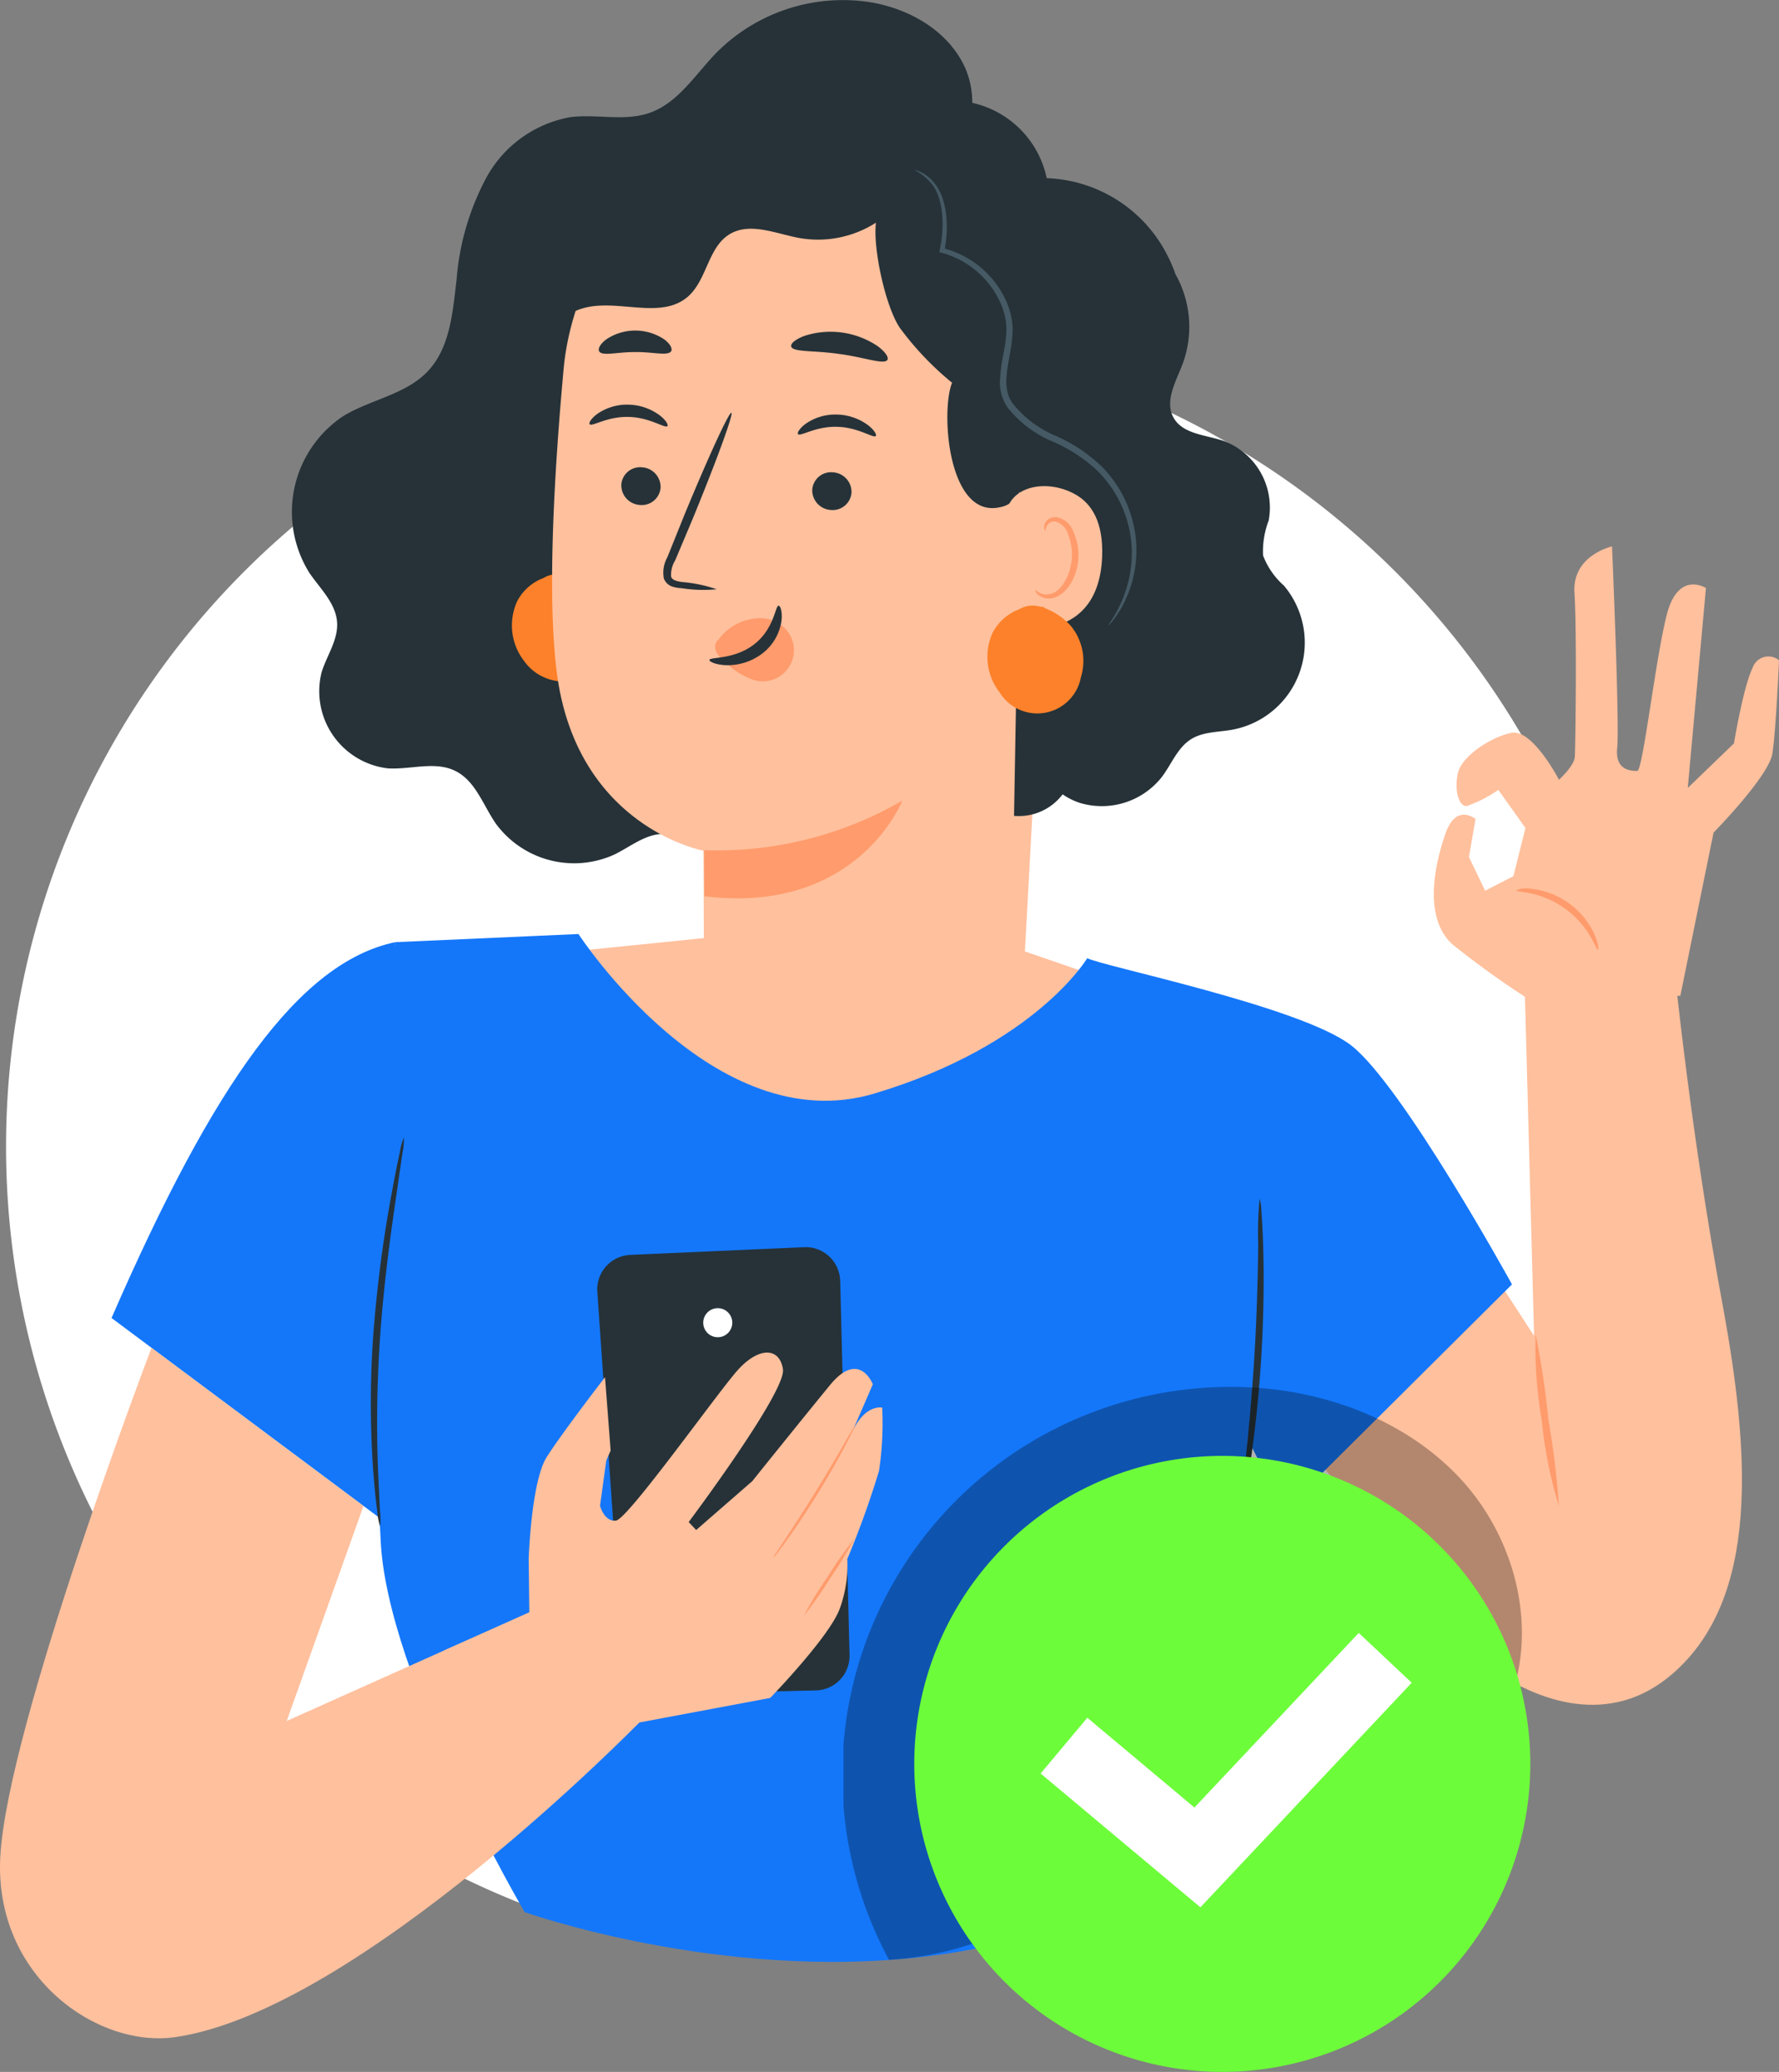 <svg id="Group_20852" data-name="Group 20852" xmlns="http://www.w3.org/2000/svg" xmlns:xlink="http://www.w3.org/1999/xlink" width="154.539" height="180" viewBox="0 0 154.539 180">
  <rect x="0" y="0" width="154.539" height="180" fill="#808080" stroke="none"/>
  <defs>
    <clipPath id="clip-path">
      <rect id="Rectangle_8108" data-name="Rectangle 8108" width="154.539" height="180" fill="none"/>
    </clipPath>
    <clipPath id="clip-path-3">
      <rect id="Rectangle_8106" data-name="Rectangle 8106" width="58.935" height="49.773" fill="none"/>
    </clipPath>
  </defs>
  <g id="Group_20851" data-name="Group 20851" clip-path="url(#clip-path)">
    <g id="Group_20850" data-name="Group 20850">
      <g id="Group_20849" data-name="Group 20849" clip-path="url(#clip-path)">
        <path id="Path_22037" data-name="Path 22037" d="M141.815,96.294A70.681,70.681,0,1,1,68.069,28.818a70.681,70.681,0,0,1,73.746,67.476" transform="translate(0.003 0.185)" fill="#fff"/>
        <path id="Path_22038" data-name="Path 22038" d="M131.832,85.414l.81,30.1L121.908,98.979,96.75,98.741l5.622,9.965c5.871,8.71,9.437,16.033,17.16,24.395,3.85,4.169,7.434,9.986,9.186,11.212,4.191,2.932,10.481,5.289,15.949.558,7.625-6.6,6.717-19.3,4.312-32.273-2.672-14.4-4.073-28.287-4.073-28.287Z" transform="translate(0.622 0.542)" fill="#ffc09d"/>
        <path id="Path_22039" data-name="Path 22039" d="M134.63,67.438s-2.318-4.479-4.161-4.072-4.327,2.052-4.632,3.553.1,2.856.8,2.8a11.422,11.422,0,0,0,2.727-1.4l2.356,3.314-1.048,4.185-2.453,1.26-1.41-2.926.574-3.3s-1.667-1.414-2.6,1.231-2,7.412.662,9.713a78.749,78.749,0,0,0,7.691,5.429L145.175,86.2l2.884-14.171s4.806-4.886,5.113-6.876.573-8.093.573-8.093a1.447,1.447,0,0,0-2.276.612c-.831,1.688-1.637,6.606-1.637,6.606l-4.014,3.874,1.58-17.368s-2.417-1.567-3.408,2.336-2.073,13.555-2.562,13.552-1.951-.006-1.738-2.015-.45-17.489-.45-17.489-3.477.759-3.263,4.028.086,13.5.027,14.274-1.374,1.969-1.374,1.969" transform="translate(0.795 0.303)" fill="#ffc09d"/>
        <path id="Path_22040" data-name="Path 22040" d="M134.566,130.082a37.056,37.056,0,0,1-1.479-7.373,37.99,37.99,0,0,1-.547-7.551,72.129,72.129,0,0,1,1.116,7.443,72.736,72.736,0,0,1,.911,7.482" transform="translate(0.851 0.74)" fill="#ff9b6c"/>
        <path id="Path_22041" data-name="Path 22041" d="M137.981,82.025c-.09.024-.265-.478-.689-1.194a7.958,7.958,0,0,0-5.083-3.693c-.812-.182-1.345-.193-1.349-.287a2.438,2.438,0,0,1,1.415-.115,6.866,6.866,0,0,1,5.378,3.907c.356.813.391,1.368.328,1.381" transform="translate(0.841 0.493)" fill="#ff9b6c"/>
        <path id="Path_22042" data-name="Path 22042" d="M45.027,82.583l16.2-1.644,27.522,1.2,12.533,4.324L83.839,104.12,60.8,101.25,50.466,95.392Z" transform="translate(0.289 0.52)" fill="#ffc09d"/>
        <path id="Path_22043" data-name="Path 22043" d="M81.514,14.488c2.837-1.8,3.521-5.979,1.985-8.967S78.7.72,75.38.184A15.47,15.47,0,0,0,62.055,4.6c-1.831,1.886-3.313,4.346-5.8,5.209-2.182.76-4.6.074-6.887.371a10.4,10.4,0,0,0-7.279,5.249,22.43,22.43,0,0,0-2.588,8.853c-.334,2.823-.555,5.921-2.513,7.982-1.909,2.009-4.926,2.435-7.3,3.864a9.995,9.995,0,0,0-2.968,13.651c.941,1.372,2.291,2.629,2.4,4.288.1,1.515-.88,2.864-1.338,4.312a6.746,6.746,0,0,0,5.772,8.376c1.971.113,4.081-.655,5.846.225s2.407,2.99,3.53,4.6a8.435,8.435,0,0,0,10.285,2.656c1.449-.711,2.818-1.884,4.428-1.775s2.872,1.48,4.452,1.785c2.07.4,4.036-1.124,5.267-2.836s2.088-3.728,3.663-5.13c2.063-1.835,4.961-2.288,7.571-3.186A21.357,21.357,0,0,0,90.657,33.175" transform="translate(0.162 0)" fill="#263238"/>
        <path id="Path_22044" data-name="Path 22044" d="M51.376,51.268a5.8,5.8,0,0,0-2.3-1.515l.176-.011a3.433,3.433,0,0,0-.493-.084,2.29,2.29,0,0,0-1.8.222h.017a4.261,4.261,0,0,0-2.329,2.028,5.039,5.039,0,0,0,.594,5.194,4.242,4.242,0,0,0,4.184,1.725,4.264,4.264,0,0,0,2.885-3.048,4.782,4.782,0,0,0-.932-4.511" transform="translate(0.284 0.318)" fill="#fd812a"/>
        <path id="Path_22045" data-name="Path 22045" d="M88.727,82.563l3.012-55.341a4.7,4.7,0,0,0-4.067-4.882L62.931,15.334c-7.957-1.071-13.542,8.606-14.274,16.6-.813,8.883-1.455,19.76-.59,26.43C49.809,71.776,60.8,73.806,60.8,73.806c.005-.045.082,13.656,0,18.51l8.237,17.83Z" transform="translate(0.306 0.098)" fill="#ffc09d"/>
        <path id="Path_22046" data-name="Path 22046" d="M53.629,41.835a1.713,1.713,0,0,0,1.6,1.774,1.638,1.638,0,0,0,1.809-1.494,1.714,1.714,0,0,0-1.6-1.775,1.639,1.639,0,0,0-1.811,1.495" transform="translate(0.345 0.259)" fill="#263238"/>
        <path id="Path_22047" data-name="Path 22047" d="M50.9,36.635c.205.229,1.531-.693,3.373-.637,1.842.031,3.166,1.017,3.373.8.1-.1-.1-.506-.68-.951a4.7,4.7,0,0,0-2.692-.915,4.516,4.516,0,0,0-2.692.786c-.579.419-.782.817-.68.92" transform="translate(0.327 0.224)" fill="#263238"/>
        <path id="Path_22048" data-name="Path 22048" d="M70.11,42.267a1.713,1.713,0,0,0,1.6,1.774,1.64,1.64,0,0,0,1.809-1.494,1.714,1.714,0,0,0-1.6-1.775,1.639,1.639,0,0,0-1.81,1.495" transform="translate(0.45 0.262)" fill="#263238"/>
        <path id="Path_22049" data-name="Path 22049" d="M68.886,37.487c.206.229,1.533-.693,3.374-.636,1.841.03,3.166,1.016,3.373.8.1-.1-.1-.505-.68-.951a4.7,4.7,0,0,0-2.692-.915,4.513,4.513,0,0,0-2.692.786c-.578.419-.782.817-.681.92" transform="translate(0.442 0.23)" fill="#263238"/>
        <path id="Path_22050" data-name="Path 22050" d="M61.887,50.963a12.187,12.187,0,0,0-2.977-.625c-.469-.061-.912-.168-.982-.491a2.393,2.393,0,0,1,.353-1.386q.713-1.689,1.494-3.543c2.076-5.046,3.594-9.2,3.391-9.282s-2.053,3.941-4.13,8.987q-.75,1.867-1.435,3.566a2.723,2.723,0,0,0-.3,1.84,1.185,1.185,0,0,0,.754.711,3.167,3.167,0,0,0,.8.133,11.969,11.969,0,0,0,3.033.091" transform="translate(0.368 0.229)" fill="#263238"/>
        <path id="Path_22051" data-name="Path 22051" d="M60.776,73.416a32.064,32.064,0,0,0,17.213-4.3s-3.865,9.93-17.192,8.3Z" transform="translate(0.39 0.444)" fill="#ff9b6c"/>
        <path id="Path_22052" data-name="Path 22052" d="M62.007,55.238A4.536,4.536,0,0,1,65.8,53.364a2.95,2.95,0,0,1,2.386,1.388,2.706,2.706,0,0,1-3.149,3.967,6.722,6.722,0,0,1-2.665-1.755,2.1,2.1,0,0,1-.564-.706.939.939,0,0,1,.1-.933" transform="translate(0.397 0.343)" fill="#ff9b6c"/>
        <path id="Path_22053" data-name="Path 22053" d="M67.247,52.284c-.3-.026-.359,1.974-2.112,3.345s-3.874,1.09-3.9,1.369c-.031.126.464.4,1.363.452a4.98,4.98,0,0,0,3.252-1.03,4.333,4.333,0,0,0,1.641-2.808c.1-.834-.109-1.337-.246-1.328" transform="translate(0.393 0.336)" fill="#263238"/>
        <path id="Path_22054" data-name="Path 22054" d="M68.291,29.924c.167.506,2.014.321,4.168.643,2.162.278,3.887.96,4.186.519.135-.211-.156-.691-.847-1.2A7.327,7.327,0,0,0,69.433,29c-.8.3-1.214.68-1.142.92" transform="translate(0.439 0.184)" fill="#263238"/>
        <path id="Path_22055" data-name="Path 22055" d="M51.724,30.354c.312.428,1.594.029,3.121.052,1.527-.031,2.811.361,3.121-.068.136-.208-.055-.634-.609-1.046a4.518,4.518,0,0,0-5.029.013c-.552.415-.741.84-.6,1.049" transform="translate(0.332 0.183)" fill="#263238"/>
        <path id="Path_22056" data-name="Path 22056" d="M39.776,28.276A9.175,9.175,0,0,1,43.3,23.223a33.793,33.793,0,0,0,2.972-1.729c1.929-1.558,2.376-4.268,3.568-6.443a10.082,10.082,0,0,1,7.681-5.1c2.646-.271,5.372.522,7.951-.128,1.906-.48,3.572-1.718,5.5-2.085,3.761-.715,7.257,1.985,9.984,4.672.01,2.692-2.135,4.493-4.2,6.22a9.336,9.336,0,0,1-7.56,2c-2.054-.375-4.306-1.414-6.085-.319-1.871,1.151-1.947,3.971-3.606,5.412-2.371,2.058-6.141.127-9.15,1.02-2.325.689-3.776,2.912-5.32,4.781s-3.858,3.646-6.181,2.956a27.264,27.264,0,0,1,.922-6.2" transform="translate(0.25 0.049)" fill="#263238"/>
        <path id="Path_22057" data-name="Path 22057" d="M67.829,16.888c1.686-.482,5.136-1.574,6.041-3.036C75.833,10.676,79.3,8.507,82.834,8.7a8.5,8.5,0,0,1,7.658,6.723,12.231,12.231,0,0,1,10.513,6.766,12.836,12.836,0,0,1,.667,1.569,9.308,9.308,0,0,1,.623,7.812c-.584,1.523-1.577,3.217-.794,4.647.8,1.455,2.813,1.5,4.382,2.042a6.179,6.179,0,0,1,3.892,6.9,7.534,7.534,0,0,0-.491,3.039,6.624,6.624,0,0,0,1.818,2.627,7.69,7.69,0,0,1-4.508,12.516c-1.2.217-2.5.167-3.539.806-1.191.733-1.711,2.165-2.551,3.283a6.632,6.632,0,0,1-7.187,2.25,6,6,0,0,1-1.444-.727,4.759,4.759,0,0,1-4.22,1.869l.493-28.152a2.33,2.33,0,0,1-1.706,1.338c-4.518,1.023-5.179-8.289-4.171-10.813a26.277,26.277,0,0,1-4.535-4.766c-1.247-1.844-2.345-6.871-2.079-9.134-1.629.1-8.567-2.2-7.826-2.407" transform="translate(0.435 0.056)" fill="#263238"/>
        <path id="Path_22058" data-name="Path 22058" d="M86.78,44.749c.143-2.861,3.644-3.473,6.124-2.04,1.362.787,2.4,2.369,2.279,5.408-.333,8.1-8.4,6.095-8.4,5.862,0-.144-.168-5.88,0-9.23" transform="translate(0.557 0.27)" fill="#ffc09d"/>
        <path id="Path_22059" data-name="Path 22059" d="M89.365,50.994c.036-.024.137.1.371.223a1.407,1.407,0,0,0,1.054.065c.869-.279,1.646-1.608,1.745-3.067a4.669,4.669,0,0,0-.313-2.036,1.627,1.627,0,0,0-1.016-1.127.719.719,0,0,0-.848.352c-.118.222-.073.385-.117.4-.023.019-.168-.143-.09-.475a.9.9,0,0,1,.34-.5,1.067,1.067,0,0,1,.788-.174A1.987,1.987,0,0,1,92.7,45.975a4.8,4.8,0,0,1,.4,2.279c-.119,1.63-1.017,3.124-2.2,3.414a1.513,1.513,0,0,1-1.281-.268c-.244-.21-.278-.393-.25-.407" transform="translate(0.574 0.287)" fill="#ff9b6c"/>
        <path id="Path_22060" data-name="Path 22060" d="M78.912,14.662a4.817,4.817,0,0,1,1.616,1.354c.8,1.1,1.1,3.219.6,5.6l-.043.2.2.049a7.834,7.834,0,0,1,5.219,4.6,6.082,6.082,0,0,1,.42,1.976,11.831,11.831,0,0,1-.254,2.141,16.092,16.092,0,0,0-.308,2.306A3.808,3.808,0,0,0,87,35.282,9.822,9.822,0,0,0,91.018,38.3a13.635,13.635,0,0,1,3.762,2.464,10.121,10.121,0,0,1,3.025,6.787,10.569,10.569,0,0,1-1.067,5.007c-.538,1.106-.99,1.633-.944,1.667.015.013.134-.113.346-.364a8.542,8.542,0,0,0,.8-1.2,10.3,10.3,0,0,0,1.274-5.12,10.421,10.421,0,0,0-3.059-7.151A13.953,13.953,0,0,0,91.274,37.8a9.433,9.433,0,0,1-3.8-2.832c-.9-1.23-.5-2.836-.26-4.286a12.325,12.325,0,0,0,.25-2.248,6.58,6.58,0,0,0-.474-2.162,8.209,8.209,0,0,0-5.614-4.814l.156.254c.479-2.5.1-4.688-.818-5.837a3.4,3.4,0,0,0-1.267-1.033,1.951,1.951,0,0,0-.539-.182" transform="translate(0.507 0.094)" fill="#455a64"/>
        <path id="Path_22061" data-name="Path 22061" d="M92.418,53.977a5.791,5.791,0,0,0-2.3-1.515l.176-.011a3.434,3.434,0,0,0-.493-.084,2.29,2.29,0,0,0-1.8.222h.017a4.257,4.257,0,0,0-2.329,2.028,5.039,5.039,0,0,0,.594,5.194,3.852,3.852,0,0,0,7.069-1.323,4.781,4.781,0,0,0-.932-4.511" transform="translate(0.547 0.336)" fill="#fd812a"/>
        <path id="Path_22062" data-name="Path 22062" d="M108.014,158.514l.155-34.048,3.166,6.286,19.8-19.686s-9.58-17.428-14.016-20.8S95.358,83.381,94.24,82.722c0,0-4.492,7.566-18.483,11.759S50.041,80.626,50.041,80.626l-15.919.707s-1.35,23.887-1.591,40.245c-.071,4.811.207,9.007.326,11.707.528,11.88,12.506,32.311,12.506,32.311s17.014,6.066,35.009,3.835,27.641-10.917,27.641-10.917" transform="translate(0.209 0.518)" fill="#1477fa"/>
        <path id="Path_22063" data-name="Path 22063" d="M34.269,81.328c-8.3,1.754-15.73,12.185-24.643,32.652l24.213,18.062Z" transform="translate(0.062 0.522)" fill="#1477fa"/>
        <path id="Path_22064" data-name="Path 22064" d="M108.731,103.472a3.763,3.763,0,0,1,.152,1.071c.06.69.114,1.693.154,2.932.082,2.477.07,5.906-.156,9.683s-.632,7.185-1.01,9.634c-.188,1.225-.362,2.213-.505,2.891a3.783,3.783,0,0,1-.28,1.045,31.644,31.644,0,0,1,.363-3.991c.27-2.457.6-5.853.831-9.614s.3-7.173.331-9.644a31.7,31.7,0,0,1,.12-4.007" transform="translate(0.688 0.665)" fill="#263238"/>
        <path id="Path_22065" data-name="Path 22065" d="M34.878,98.177a5.736,5.736,0,0,1-.12,1.336c-.141.977-.315,2.182-.52,3.6-.443,3.039-1.043,7.241-1.391,11.908A108.458,108.458,0,0,0,32.63,127c.067,1.433.125,2.647.171,3.632a5.8,5.8,0,0,1,.007,1.341,5.744,5.744,0,0,1-.241-1.319c-.124-.853-.245-2.094-.362-3.631a83.617,83.617,0,0,1,.042-12.043,114.663,114.663,0,0,1,1.57-11.933c.277-1.515.522-2.735.711-3.576a5.694,5.694,0,0,1,.35-1.294" transform="translate(0.206 0.631)" fill="#263238"/>
        <path id="Path_22066" data-name="Path 22066" d="M72.656,110.58l.812,32.51a3,3,0,0,1-2.931,3.076l-13.7.316a3,3,0,0,1-3.065-2.795l-2.214-32.154a3,3,0,0,1,2.861-3.205l15.1-.67a3,3,0,0,1,3.134,2.924" transform="translate(0.331 0.692)" fill="#263238"/>
        <path id="Path_22067" data-name="Path 22067" d="M60.7,114.242a1.262,1.262,0,1,0,1.2-1.316,1.262,1.262,0,0,0-1.2,1.316" transform="translate(0.39 0.725)" fill="#fff"/>
        <path id="Path_22068" data-name="Path 22068" d="M52.31,118.894s-3.711,4.812-5.062,6.937-1.569,8.848-1.569,8.848l.056,4.683-7.422,3.284,5.732,15.975,11.25-9.729,11.365-2.132s5.238-5.4,6.061-7.809a11.1,11.1,0,0,0,.637-4.262,79.58,79.58,0,0,0,2.758-7.661,28.289,28.289,0,0,0,.273-5.486s-1.461-.348-2.593,2.077l1.78-4.107s-1.168-3.045-3.716.062S65.1,127.93,65.1,127.93l-4.871,4.243-.651-.693s8.482-11.323,8.189-13.273-2.153-1.97-4.02.178S54.3,131.2,53.277,131.347s-1.4-1.281-1.4-1.281l.547-3.948.376-.843Z" transform="translate(0.246 0.75)" fill="#ffc09d"/>
        <path id="Path_22069" data-name="Path 22069" d="M66.755,134.526a2.135,2.135,0,0,0,.344-.4c.209-.268.5-.663.854-1.155.707-.986,1.648-2.375,2.622-3.951s1.8-3.036,2.365-4.11c.284-.535.506-.973.652-1.28a2.189,2.189,0,0,0,.206-.487,2.2,2.2,0,0,0-.29.443q-.3.507-.721,1.24c-.6,1.05-1.45,2.495-2.421,4.066s-1.888,2.972-2.556,3.981l-.79,1.2a2.21,2.21,0,0,0-.266.456" transform="translate(0.429 0.791)" fill="#ff9b6c"/>
        <path id="Path_22070" data-name="Path 22070" d="M69.381,139.519a32.778,32.778,0,0,0,2.295-3.277,32.713,32.713,0,0,0,2.091-3.412,32.576,32.576,0,0,0-2.3,3.277,32.463,32.463,0,0,0-2.089,3.412" transform="translate(0.446 0.853)" fill="#ff9b6c"/>
        <path id="Path_22071" data-name="Path 22071" d="M13.163,116.348S.613,149.229.023,160.589c-.537,10.367,8.431,16.623,15.2,15.642,15.9-2.3,40.313-27.337,40.313-27.337l-9.182-9.741-21.448,9.612,6.67-18.678Z" transform="translate(0 0.747)" fill="#ffc09d"/>
        <g id="Group_20848" data-name="Group 20848" transform="translate(73.27 120.488)" opacity="0.3">
          <g id="Group_20847" data-name="Group 20847">
            <g id="Group_20846" data-name="Group 20846" clip-path="url(#clip-path-3)">
              <path id="Path_22072" data-name="Path 22072" d="M130.547,147.306c2.66-6.492.672-14.353-4.071-19.523s-11.844-7.8-18.855-8.045a33.734,33.734,0,0,0-30.865,49.753,28.478,28.478,0,0,0,9.92-2.43c4.227-2.159,43.871-19.755,43.871-19.755" transform="translate(-72.802 -119.718)"/>
            </g>
          </g>
        </g>
        <path id="Path_22073" data-name="Path 22073" d="M132.273,155.312a26.757,26.757,0,1,1-23.722-29.481,26.757,26.757,0,0,1,23.722,29.481" transform="translate(0.507 0.807)" fill="#6dfc3a"/>
        <path id="Path_22074" data-name="Path 22074" d="M103.7,164.795,89.819,153.168l4.058-4.843,9.306,7.8,14.272-15.17,4.6,4.33Z" transform="translate(0.577 0.906)" fill="#fff"/>
      </g>
    </g>
  </g>
</svg>
